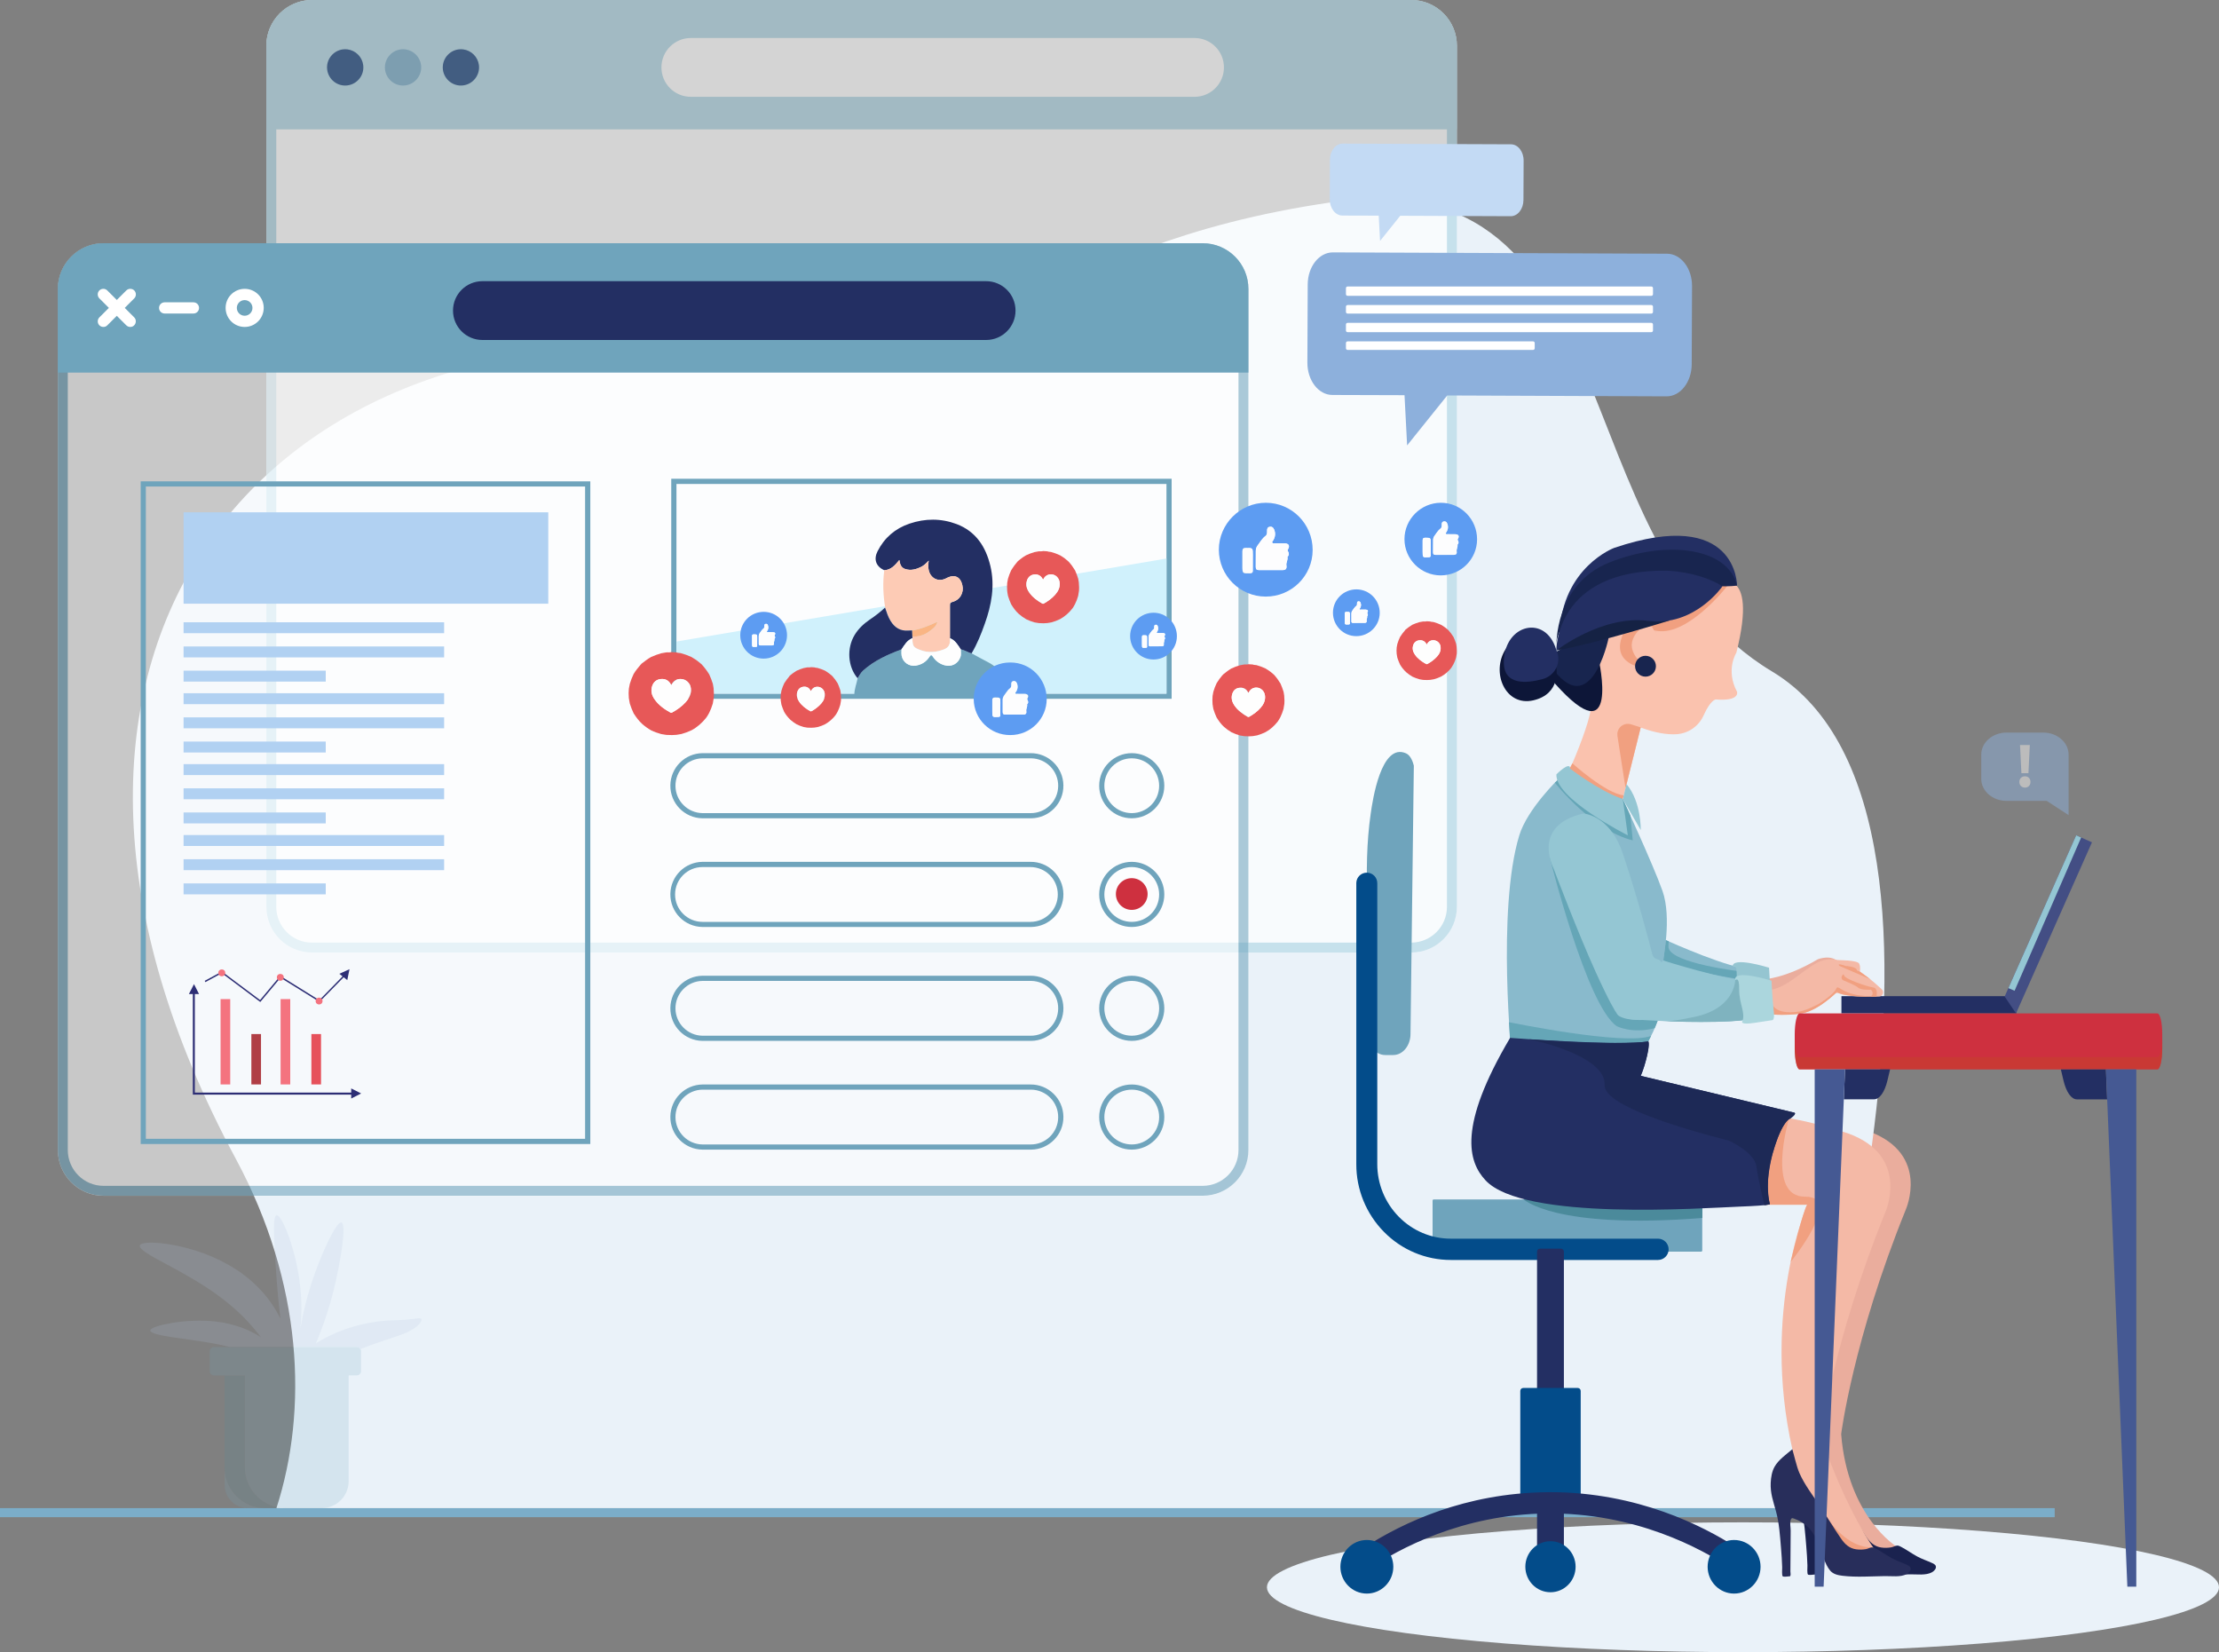 <?xml version="1.0" encoding="utf-8"?>
<!-- Generator: Adobe Illustrator 24.1.0, SVG Export Plug-In . SVG Version: 6.00 Build 0)  -->
<svg version="1.1" id="Capa_1" xmlns="http://www.w3.org/2000/svg" xmlns:xlink="http://www.w3.org/1999/xlink" x="0px" y="0px"
	 viewBox="0 0 4000 2977.9" style="enable-background:new 0 0 4000 2977.9;" xml:space="preserve">
<rect x="0" y="0" width="4000" height="2977.9" fill="#808080" stroke="none"/>
<style type="text/css">
	.st0{fill:#EAF2F9;}
	.st1{fill:#7BADC9;}
	.st2{fill:#EAAD9D;}
	.st3{fill:#89BACC;}
	.st4{opacity:0.66;}
	.st5{fill:#FFFFFF;}
	.st6{fill:#B3D8E5;}
	.st7{fill:#214A81;}
	.st8{fill:#65A6B7;}
	.st9{fill:#95C5D1;}
	.st10{opacity:0.57;}
	.st11{fill:#6FA4BC;}
	.st12{fill:#232F63;}
	.st13{fill:#CE303F;}
	.st14{fill:#D0F1FC;}
	.st15{fill:#FDCBB5;}
	.st16{fill:#FEFEFE;}
	.st17{fill:#FAB584;}
	.st18{fill:#1A224F;}
	.st19{fill:#034C8A;}
	.st20{fill:#4B8A9B;}
	.st21{fill:#FAC2AE;}
	.st22{fill:#F1A080;}
	.st23{fill:#18254F;}
	.st24{fill:#0D1638;}
	.st25{fill:#94C6D3;}
	.st26{fill:#F4B9A6;}
	.st27{fill:#434E84;}
	.st28{fill:#7FB3BF;}
	.st29{fill:#1D2956;}
	.st30{fill:#282E5B;}
	.st31{opacity:0.5;fill:#C4422B;enable-background:new    ;}
	.st32{fill:#455993;}
	.st33{fill:#152244;}
	.st34{fill:#ABD6DD;}
	.st35{fill:#E75858;}
	.st36{fill:#5D9CF2;}
	.st37{fill:#FDFDFE;}
	.st38{fill:#B1D1F2;}
	.st39{fill:#F4737F;}
	.st40{fill:#B03E45;}
	.st41{fill:#E6515B;}
	.st42{fill:#2D2E75;}
	.st43{fill:#8DB0DC;}
	.st44{fill:#C3DAF4;}
	.st45{opacity:0.47;}
	.st46{opacity:0.18;}
	.st47{fill:none;}
	.st48{fill:#B1C3DD;}
</style>
<g>
	<g id="Layer_2">
		<g id="Layer_1-2">
			<ellipse class="st0" cx="3141.9" cy="2860.9" rx="858.1" ry="117"/>
			<rect y="2718.3" class="st1" width="3703.8" height="16.3"/>
			<path class="st2" d="M3192,2167.4h102.3c0,0-82.9,192.4-26.8,440.7l-5,77.5c0,0,84.6,116.6,104.6,134.4s52.1-32.1,52.1-32.1
				s-88.5-53.7-100.3-203c0,0,21.2-169.3,116.4-404.4c0,0,44.7-99.9-65.8-141.1c0,0-105.3-30.4-161.8-37.5S3192,2167.4,3192,2167.4z
				"/>
			<path class="st0" d="M498.3,2718.3h2730.2c0,0,401-1246.8-34.3-1508.1c-389.1-233.6-246.6-925.5-794-845.6
				s-580.9,314-1131.4,265.2C450.3,557.2-52.7,1200.3,425.2,2088.9C546,2313.3,555.5,2541,498.3,2718.3z"/>
			<path class="st3" d="M2992.1,1689.6c0,0,94.8,43.9,147.3,54.9c0,0,24.2,34,23.5,54.2s-188.7-14.3-188.7-14.3L2992.1,1689.6z"/>
			<g class="st4">
				<path class="st5" d="M562.5,0h1981.3c45.5,0,82.4,36.9,82.4,82.4v1552.1c0,45.5-36.9,82.4-82.4,82.4H562.5
					c-45.5,0-82.4-36.9-82.4-82.4V82.5C480,37,517,0,562.5,0z"/>
				<path class="st6" d="M2543.8,18c35.6,0,64.4,28.9,64.5,64.5v1552c0,35.6-28.9,64.4-64.5,64.5H562.5c-35.6,0-64.4-28.9-64.5-64.5
					V82.5c0-35.6,28.9-64.4,64.5-64.5H2543.8 M2543.8,0.1H562.5c-45.5,0-82.4,36.9-82.4,82.4v1552c0,45.5,36.9,82.4,82.4,82.4
					h1981.3c45.5,0,82.4-36.9,82.4-82.4V82.5C2626.2,37,2589.3,0.1,2543.8,0.1z"/>
				<path class="st6" d="M2543.8,0H562.5c-45.5,0-82.4,36.9-82.4,82.4v150.8h2146.1V82.4C2626.2,37,2589.3,0.1,2543.8,0z"/>
				<path class="st5" d="M2153.3,174.5h-908c-29.3,0-53-23.7-53-53l0,0l0,0c0-29.3,23.7-53,53-53h908c29.3,0,53,23.7,53,53l0,0
					C2206.3,150.7,2182.6,174.5,2153.3,174.5L2153.3,174.5z"/>
				<path class="st7" d="M654.7,117.2c2.4,17.9-10.3,34.3-28.2,36.7c-17.9,2.4-34.3-10.3-36.7-28.2c-2.4-17.9,10.3-34.3,28.2-36.7
					c2.8-0.4,5.7-0.4,8.5,0C641.2,91,652.8,102.5,654.7,117.2z"/>
				<path class="st1" d="M759,117.2c2.3,17.9-10.3,34.3-28.2,36.7s-34.3-10.3-36.7-28.2c-2.3-17.9,10.3-34.3,28.2-36.7
					c2.8-0.4,5.7-0.4,8.5,0C745.5,91,757.1,102.5,759,117.2z"/>
				<path class="st7" d="M863.3,117.2c2.3,17.9-10.3,34.3-28.2,36.7s-34.3-10.3-36.7-28.2c-2.3-17.9,10.3-34.3,28.2-36.7
					c2.8-0.4,5.7-0.4,8.5,0C849.8,91,861.3,102.5,863.3,117.2z"/>
			</g>
			<path class="st2" d="M3178.9,1765.2c0,0,38.7-1.1,97.9-36.2c0,0,25.6-10.1,38.4,6.4s-134.9,68.7-134.9,68.7L3178.9,1765.2z"/>
			<path class="st8" d="M3002.9,1694.5l-7.3,61.6l159.5,15.2l-15.2-20.1c0,0-128.9-14.6-132.3-43.7c0,0-0.2-8.5,0.7-10.7
				L3002.9,1694.5z"/>
			<path class="st9" d="M3123.5,1743c0,0,7.6-8.4,7.2,17.1s12.3,42.8,5.3,58c0,0-3.4,6.1,23,2s31.1-4.7,31.1-4.7s5,0.9,2.9-16.2
				s-4.1-55-4.1-55S3120.1,1722.6,3123.5,1743z"/>
			<g class="st10">
				<path class="st5" d="M186.7,438.4H2168c45.5,0,82.4,36.9,82.4,82.4v1552.1c0,45.5-36.9,82.4-82.4,82.4H186.7
					c-45.5,0-82.4-36.9-82.4-82.4V520.8C104.3,475.3,141.2,438.4,186.7,438.4z"/>
				<path class="st11" d="M2168,456.3c35.6,0,64.4,28.9,64.5,64.5v1552.1c0,35.6-28.9,64.4-64.5,64.5H186.7
					c-35.6,0-64.4-28.9-64.5-64.5v-1552c0-35.6,28.9-64.4,64.5-64.5L2168,456.3 M2168,438.4H186.7c-45.5,0-82.4,36.9-82.4,82.4v1552
					c0,45.5,36.9,82.4,82.4,82.4H2168c45.5,0,82.4-36.9,82.4-82.4v-1552C2250.4,475.3,2213.5,438.4,2168,438.4L2168,438.4z"/>
			</g>
			<path class="st11" d="M2168,438.4H186.7c-45.5,0-82.4,36.9-82.4,82.4l0,0v150.8h2146.1V520.8
				C2250.4,475.3,2213.5,438.4,2168,438.4L2168,438.4z"/>
			<path class="st11" d="M1054.7,876.9v1175.7H262.9V876.9H1054.7 M1064.1,867.6H253.6V2062h810.5V867.6L1064.1,867.6z"/>
			<path class="st12" d="M1777.6,612.8h-908c-29.3,0-53-23.7-53-53l0,0c0-29.3,23.7-53,53-53h908c29.3,0,53,23.7,53,53l0,0
				C1830.6,589.1,1806.8,612.8,1777.6,612.8z"/>
			<path class="st5" d="M186.3,589.3c-5.6,0-10.1-4.5-10.1-10.1c0-2.7,1.1-5.3,3-7.2l48.5-48.5c3.9-3.9,10.4-3.9,14.3,0
				c3.9,3.9,3.9,10.4,0,14.3l-48.5,48.5C191.6,588.3,189,589.4,186.3,589.3z"/>
			<path class="st5" d="M234.8,589.3c-2.7,0-5.3-1.1-7.2-3l-48.5-48.5c-3.9-3.9-3.9-10.4,0-14.3s10.4-3.9,14.3,0l48.5,48.5
				c3.9,3.9,3.9,10.3,0,14.3C240.1,588.3,237.5,589.4,234.8,589.3L234.8,589.3z"/>
			<path class="st5" d="M441,589.3c-19,0-34.3-15.4-34.3-34.4s15.4-34.3,34.4-34.3s34.3,15.4,34.3,34.3
				C475.3,574,460,589.3,441,589.3z M441,540.9c-7.8,0-14.1,6.3-14.1,14.1s6.3,14.1,14.1,14.1s14.1-6.3,14.1-14.1l0,0
				C455.1,547.2,448.8,540.9,441,540.9z"/>
			<path class="st5" d="M348.7,565.1h-51.9c-5.6,0-10.1-4.5-10.1-10.1s4.5-10.1,10.1-10.1h51.9c5.6,0,10.1,4.5,10.1,10.1
				S354.3,565.1,348.7,565.1L348.7,565.1L348.7,565.1z"/>
			<path class="st11" d="M1857.4,1474.9h-591.1c-32.4-0.4-58.4-27-57.9-59.5c0.4-31.8,26.1-57.5,57.9-57.9h591.1
				c32.4-0.4,59,25.5,59.5,57.9s-25.5,59-57.9,59.5C1858.4,1474.9,1857.9,1474.9,1857.4,1474.9z M1266.3,1366.8
				c-27.3,0.4-49.1,22.8-48.7,50.1c0.4,26.7,22,48.3,48.7,48.7h591.1c27.3,0.4,49.7-21.4,50.1-48.7c0.4-27.3-21.4-49.7-48.7-50.1
				c-0.5,0-0.9,0-1.4,0H1266.3z"/>
			<path class="st11" d="M1857.4,1670.8h-591.1c-32.4-0.4-58.4-27-57.9-59.5c0.4-31.8,26.1-57.5,57.9-57.9h591.1
				c32.4-0.4,59,25.5,59.5,57.9s-25.5,59-57.9,59.5C1858.4,1670.8,1857.9,1670.8,1857.4,1670.8z M1266.3,1562.8
				c-27.3,0-49.4,22.1-49.4,49.4c0,27.3,22.1,49.3,49.4,49.4h591.1c27.3,0,49.4-22.1,49.4-49.4c0-27.3-22.1-49.4-49.4-49.4l0,0
				H1266.3z"/>
			<path class="st11" d="M2040.1,1474.9c-32.4,0-58.7-26.3-58.7-58.7s26.3-58.7,58.7-58.7s58.7,26.3,58.7,58.7l0,0
				C2098.8,1448.6,2072.5,1474.8,2040.1,1474.9z M2040.1,1366.8c-27.3,0-49.4,22.1-49.4,49.4s22.1,49.4,49.4,49.4
				s49.4-22.1,49.4-49.4l0,0C2089.4,1388.9,2067.3,1366.8,2040.1,1366.8z"/>
			<path class="st11" d="M2040.1,1670.8c-32.4,0-58.7-26.3-58.7-58.7s26.3-58.7,58.7-58.7s58.7,26.3,58.7,58.7l0,0
				C2098.8,1644.5,2072.5,1670.8,2040.1,1670.8z M2040.1,1562.8c-27.3,0-49.4,22.1-49.4,49.4s22.1,49.4,49.4,49.4
				c27.3,0,49.4-22.1,49.4-49.4C2089.4,1584.9,2067.3,1562.8,2040.1,1562.8z"/>
			<path class="st11" d="M1857.4,1876.1h-591.1c-32.4-0.4-58.4-27-57.9-59.5c0.4-31.8,26.1-57.5,57.9-57.9h591.1
				c32.4-0.4,59,25.5,59.5,57.9s-25.5,59-57.9,59.5C1858.4,1876.1,1857.9,1876.1,1857.4,1876.1z M1266.3,1768
				c-27.3,0.4-49.1,22.8-48.7,50.1c0.4,26.7,22,48.3,48.7,48.7h591.1c27.3,0.4,49.7-21.4,50.1-48.7c0.4-27.3-21.4-49.7-48.7-50.1
				c-0.5,0-0.9,0-1.4,0H1266.3z"/>
			<path class="st11" d="M1857.4,2072.1h-591.1c-32.4-0.4-58.4-27-57.9-59.5c0.4-31.8,26.1-57.5,57.9-57.9h591.1
				c32.4-0.4,59,25.5,59.5,57.9s-25.5,59-57.9,59.5C1858.4,2072.1,1857.9,2072.1,1857.4,2072.1z M1266.3,1964
				c-27.3,0.4-49.1,22.8-48.7,50.1c0.4,26.7,22,48.3,48.7,48.7h591.1c27.3,0.4,49.7-21.4,50.1-48.7c0.4-27.3-21.4-49.7-48.7-50.1
				c-0.5,0-0.9,0-1.4,0H1266.3z"/>
			<path class="st11" d="M2040.1,1876.1c-32.4,0-58.7-26.3-58.7-58.7s26.3-58.7,58.7-58.7s58.7,26.3,58.7,58.7l0,0
				C2098.8,1849.8,2072.5,1876.1,2040.1,1876.1z M2040.1,1768c-27.3,0-49.4,22.1-49.4,49.4s22.1,49.4,49.4,49.4s49.4-22.1,49.4-49.4
				l0,0C2089.4,1790.1,2067.4,1768,2040.1,1768L2040.1,1768z"/>
			<path class="st11" d="M2040.1,2072.1c-32.4,0-58.7-26.3-58.7-58.7s26.3-58.7,58.7-58.7s58.7,26.3,58.7,58.7l0,0
				C2098.8,2045.8,2072.5,2072,2040.1,2072.1z M2040.1,1964c-27.3,0-49.4,22.1-49.4,49.4s22.1,49.4,49.4,49.4s49.4-22.1,49.4-49.4
				l0,0C2089.4,1986.1,2067.3,1964,2040.1,1964L2040.1,1964z"/>
			<path class="st11" d="M2112,1259.5h-902V862.9h902V1259.5z M1219.3,1250.2h883.4V872.3h-883.3L1219.3,1250.2z"/>
			<path class="st13" d="M2068.7,1611.4c0,15.8-12.8,28.6-28.6,28.6s-28.6-12.8-28.6-28.6s12.8-28.6,28.6-28.6
				S2068.7,1595.7,2068.7,1611.4L2068.7,1611.4z"/>
			<polygon class="st14" points="1219.4,1156.3 2102.7,1006.7 2102.7,1250.2 1219.4,1250.2 			"/>
			<path class="st11" d="M1751.4,1177.6c9.7,5.2,19.2,10.6,29,15.6c24.4,12.4,35.2,33.1,36.8,59.5c2.1-2.1-277.2-0.7-277.2-0.7
				c0.1-10.2,4.1-19.7,6-29.6c3.2-4.9,5.7-10.2,10.2-14.1c20.1-17.9,44-28.7,68.9-37.9c-0.1,2.3-0.2,4.7-0.2,7
				c-0.2,12.3,9.6,22.4,21.8,22.5c1.4,0,2.7-0.1,4.1-0.3c10.4-1.7,18.8-6.9,24.6-15.9c2.2-3.4,3.8-4.1,6.2-0.2
				c4.8,7.6,12.3,13.1,21,15.4c12.6,3.6,24.2-2.5,28.6-14.7c1.6-4.6,0.6-9.3,0.7-13.9C1738.9,1171.5,1744.6,1176.2,1751.4,1177.6z"
				/>
			<path class="st12" d="M1751.4,1177.6c-6.8-1.5-12.5-6.1-19.5-7.1c-5.4-7.9-9.9-16.5-19.6-20.2c0-19.7,0.1-39.4,0-59.1
				c0-3.4,0.4-5.2,4.4-6.2c13.9-3.6,21.1-16.4,17.9-30.4c-3.4-14.8-13.7-19.8-27.4-13.1c-0.8,0.4-1.7,0.9-2.5,1.3
				c-13.6,6.6-27.3-0.4-30.7-15.2c-1.2-5.2-0.8-10.4,0-17.1c-4.7,5-8.6,8.8-13.4,11.2c-9.2,4.6-18.7,7.3-29.1,3.9
				c-7.4-2.4-9.3-8.7-10.4-16.2c-7.8,9.3-14.9,18-27.3,18.4c-14.8-7-19.3-19.6-11.9-34.2c12.4-24.4,31.8-41.1,57.6-49.8
				c28.3-9.6,56.9-9.7,84.9,0.8c34.8,13.2,52.7,41.1,60.9,75.6c8.4,35.7,2,70.4-10.2,104.3
				C1768.6,1142.8,1761.4,1160.8,1751.4,1177.6z"/>
			<path class="st15" d="M1594,1027.7c12.4-0.4,19.5-9.1,27.3-18.4c1.1,7.5,3,13.8,10.4,16.2c10.3,3.4,19.9,0.6,29.1-3.9
				c4.8-2.4,8.8-6.1,13.4-11.2c-0.8,6.7-1.2,11.9,0,17.1c3.3,14.9,17,21.8,30.7,15.2c0.8-0.4,1.7-0.9,2.5-1.3
				c13.7-6.7,24-1.8,27.4,13.1c3.2,14-4.1,26.8-17.9,30.4c-4.1,1.1-4.5,2.9-4.4,6.2c0.1,19.7,0,39.4,0,59.1
				c0.9,9.1-1,16.5-10.8,20.2c-13.7,5.2-27.5,6.7-41.5,1.6s-15.3-6.9-15.4-21.8l0.1-2.7c10.5-0.1,20.6-2.5,29-8.6
				c6.6-4.7,14-9.3,16.1-18.3l0.3-0.6l-0.3,0.6c-14.6,6.7-29.3,13.1-45.4,15.7c-2.3,0.1-4.7,0-7,0.2c-14.4,1.2-24.5-5.2-31.9-17.1
				c-4.7-7.6-7.1-16-10.1-24.3C1592,1072.8,1591,1050.3,1594,1027.7z"/>
			<path class="st12" d="M1644.7,1147.6l-0.1,2.7c-9.6,3.8-14.2,12.3-19.6,20.2c-24.8,9.2-48.8,20-68.9,37.9c-4.5,4-7,9.3-10.2,14.1
				c-17.9-20.9-19.8-54.3-5.3-78.1c7-11.5,16.3-20.1,27.2-27.6c9.8-6.5,19-13.7,27.6-21.7c2.9,8.3,5.3,16.7,10.1,24.3
				c7.4,11.9,17.6,18.3,31.9,17.1c2.3-0.2,4.7-0.1,7-0.2L1644.7,1147.6z"/>
			<path class="st16" d="M1625.1,1170.5c5.3-7.9,10-16.5,19.6-20.2c0.1,14.9,1.4,16.7,15.4,21.8s27.8,3.7,41.5-1.6
				c9.7-3.7,11.7-11.1,10.8-20.2c9.6,3.7,14.2,12.3,19.6,20.2c-0.1,4.6,1,9.3-0.7,13.9c-4.4,12.2-16.1,18.2-28.6,14.7
				c-8.7-2.3-16.2-7.8-21-15.4c-2.5-3.9-4.1-3.2-6.2,0.2c-5.8,9-14.1,14.1-24.6,15.9c-12.1,2-23.5-6.1-25.6-18.2
				c-0.2-1.3-0.3-2.7-0.3-4.1C1624.9,1175.2,1625,1172.9,1625.1,1170.5z"/>
			<path class="st17" d="M1644.7,1147.6l-0.3-11.2c16-2.6,30.8-9,45.4-15.7l0,0c-2,9-9.5,13.6-16.1,18.3
				C1665.3,1145.1,1655.2,1147.6,1644.7,1147.6z"/>
			<path class="st18" d="M3282.1,2630.1c2.1,7.5,4.1,15.1,7.3,22.3c9,20.3,23.1,38.7,35.4,57c13.3,19.9,25.6,40.5,39.1,60.2
				c6.9,10.1,14.7,17.9,27.4,19.7c5.9,0.8,11.8,0.7,17.7-0.3c3.6-0.6,7.2-2.9,10.7-3.2c3-0.2,5.9,1.6,8.4,2.9
				c9.6,5.1,18.4,11.6,28,16.8c8.4,4.6,17.4,7.4,26,11.4c2.7,1.2,6.5,2.8,7.4,5.9c1.4,4.6-3.5,9.3-7.1,11.2
				c-10.9,5.9-27.3,3.4-39.1,3.6c-25.2,0.3-51.4,2.4-76.5-0.6c-8.2-1-16.7-2.8-22.2-9.3c-10.2-12.2-13.7-30.5-19.6-44.7
				c-4.9-12-10.8-24.5-20.3-33.8c-7.1-6.7-15.5-11.8-24.7-15c-3.2-1.1-4.7-2.1-6.2,1.2c-2.5,5.3-0.3,14.3-0.4,20
				c-0.2,11.6-0.5,69.8-0.5,73.9c0,1.7,0.8,6,0,7.4c-1.1,1.9,0.4,0.8-2.9,1.4c-1.6,0.3-9.4,1-10.8,0c-2.1-1.4-1-13.2-1.1-16.5
				c-0.4-11.5-1.1-23.1-2.1-34.6c-1.9-22.1-3.2-44.9-9.1-66.4c-4.8-17.7-10.4-32.6-9.5-51.2c0.5-9.9,2.1-20.3,7-29.1
				c7.1-12.6,21.1-22.2,32-31.5L3282.1,2630.1z"/>
			<path class="st11" d="M2584.4,2161.9h482.1c1.1,0,2,0.9,2,2v90.1c0,1.1-0.9,2-2,2h-482.1c-1.1,0-2-0.9-2-2v-90.1
				C2582.4,2162.8,2583.3,2161.9,2584.4,2161.9z"/>
			<path class="st11" d="M2465.9,1863.5c0-80.1,2-159.2-1-239c-2-52.8-1.6-106,6-158.3c3.3-23,18.6-128.2,63.6-108.4
				c8.7,3.8,12.6,16.3,14.1,22.2c-2,161.2-4,322.3-6,483.5c0,21-13.9,38.1-31,38.1h-14.7C2479.8,1901.6,2465.9,1884.6,2465.9,1863.5
				z"/>
			<path class="st19" d="M2615.4,2271h373.3c10.6,0,19.2-8.6,19.2-19.2c0-10.6-8.6-19.2-19.2-19.2h-373.3
				c-35.3,0.1-69.1-14.2-93.8-39.4c-25-25.3-39-59.5-38.9-95.1v-505.9c0.2-10.4-8-19.1-18.5-19.3c-10.4-0.2-19.1,8-19.3,18.5
				c0,0.3,0,0.6,0,0.9v505.9c-0.2,45.7,17.8,89.7,49.9,122.2C2526.6,2252.8,2570.1,2271.1,2615.4,2271z"/>
			<rect x="2776" y="2256" class="st12" width="37.8" height="549.5"/>
			<path class="st12" d="M2776,2810.9h37.8c3,0,5.4-2.5,5.3-5.4V2256c0-3-2.4-5.4-5.3-5.4l0,0H2776c-3,0-5.4,2.4-5.3,5.4l0,0v549.5
				C2770.6,2808.5,2773,2810.9,2776,2810.9L2776,2810.9z M2808.5,2800.1h-27.1v-538.7h27.1V2800.1z"/>
			<rect x="2745.8" y="2507.1" class="st19" width="98.3" height="187.9"/>
			<path class="st19" d="M2745.8,2700.4h98.3c3,0,5.4-2.4,5.3-5.4l0,0v-187.9c0-3-2.4-5.4-5.3-5.4l0,0h-98.3c-3,0-5.4,2.4-5.3,5.4
				l0,0V2695C2740.4,2698,2742.8,2700.4,2745.8,2700.4C2745.7,2700.4,2745.7,2700.4,2745.8,2700.4z M2838.8,2689.6h-87.6v-177.1
				h87.6V2689.6z"/>
			<path class="st12" d="M3125.9,2823.9c-44-29.7-166.2-103.6-338-101.5c-163.4,2-279.5,71.5-324,101.5v-31.1
				c46.8-30.2,162.6-95.9,324-97.8c169.6-2,291.6,67.8,338,97.8V2823.9z"/>
			<path class="st12" d="M3125.9,2829.4c0.9,0,1.7-0.2,2.5-0.6c1.7-1,2.8-2.8,2.8-4.8v-31.2c0-1.8-0.9-3.6-2.5-4.6
				c-57.5-37.1-176.8-98.7-334-98.7c-2.3,0-4.6,0-7,0.1c-146.3,1.7-258.5,54.6-326.8,98.6c-1.5,1-2.5,2.7-2.5,4.6v31.2
				c0,2,1.1,3.8,2.8,4.8c1.7,0.9,3.8,0.8,5.5-0.3c54.6-36.8,168.8-98.8,321.1-100.6c158.5-1.8,278.1,62.2,335,100.6
				C3123.8,2829.1,3124.9,2829.4,3125.9,2829.4z M3120.6,2795.8v18.2c-60.8-39.4-178.4-99.1-332.8-96.9
				c-147.7,1.8-260.2,59.1-318.6,96.9v-18.2c67.4-43,176.7-93.7,318.7-95.4c2.3,0,4.6,0,6.8,0
				C2947.1,2700.4,3063.1,2759.2,3120.6,2795.8L3120.6,2795.8z"/>
			<path class="st19" d="M2506.2,2823.9c0-23.7-18.9-42.9-42.3-42.9s-42.3,19.2-42.3,42.9s18.9,42.9,42.3,42.9
				S2506.2,2847.6,2506.2,2823.9z"/>
			<path class="st19" d="M2463.9,2872.3c26.3,0,47.7-21.7,47.7-48.3s-21.4-48.3-47.7-48.3s-47.7,21.7-47.7,48.3
				S2437.6,2872.3,2463.9,2872.3z M2463.9,2786.4c20.4,0,37,16.8,37,37.5s-16.6,37.5-37,37.5s-37-16.8-37-37.5
				S2443.5,2786.4,2463.9,2786.4z"/>
			<path class="st19" d="M3168.3,2823.9c0-23.7-19-42.9-42.3-42.9s-42.3,19.2-42.3,42.9s19,42.9,42.3,42.9
				S3168.3,2847.6,3168.3,2823.9z"/>
			<path class="st19" d="M3125.9,2872.3c26.3,0,47.7-21.7,47.7-48.3s-21.4-48.3-47.7-48.3s-47.7,21.7-47.7,48.3
				S3099.6,2872.3,3125.9,2872.3z M3125.9,2786.4c20.4,0,37,16.8,37,37.5s-16.6,37.5-37,37.5s-37-16.8-37-37.5
				S3105.5,2786.4,3125.9,2786.4z"/>
			<path class="st19" d="M2834.9,2823.9c0-22.4-17.9-40.5-40-40.5s-40,18.1-40,40.5s17.9,40.6,40,40.6S2834.9,2846.3,2834.9,2823.9z
				"/>
			<path class="st19" d="M2794.9,2869.9c25,0,45.3-20.6,45.3-46s-20.3-46-45.3-46s-45.3,20.6-45.3,46S2769.9,2869.9,2794.9,2869.9z
				 M2794.9,2788.8c19.1,0,34.6,15.8,34.6,35.1s-15.6,35.1-34.6,35.1s-34.6-15.8-34.6-35.1S2775.8,2788.8,2794.9,2788.8
				L2794.9,2788.8z"/>
			<path class="st20" d="M2745.8,2161.2c0,0,55.2,55.2,322.9,34.1v-33.4L2745.8,2161.2z"/>
			<path class="st21" d="M3094.4,1050.8c0,0,76.3-36.2,35.6,125.6c0,0-20,31.1,1.2,70.4c0,0,6,17.5-38.3,13.9c0,0-9.1,0.2-21.9,28.6
				c-8.7,19.7-27.8,32.9-49.4,34.1c-15.9,0.8-36.9-2-64-12.1l-46.2,185l-105.8-54.9c0,0,72.9-155.2,61.1-176.3
				s-50.9-85.4,13.3-129.3S3079.4,1024.1,3094.4,1050.8z"/>
			<path class="st22" d="M3113.3,1056.6c0,0-74.4,95.8-132,79.3l-15-29.6C2966.3,1106.2,3100.3,1042.8,3113.3,1056.6z"/>
			<path class="st22" d="M2834.4,1375.9c0,0,61.1,54.9,92.6,57.6l-7.3,21.2l-96-59L2834.4,1375.9z"/>
			<path class="st12" d="M3131.2,1055.6c0,0,1.2-143.3-221.4-68.1c0,0-93.3,34.5-98.7,154.4
				C2811.1,1141.8,3040.7,932.4,3131.2,1055.6z"/>
			<path class="st23" d="M3131.2,1055.6c0,0-56,7.1-125.8-12.5s-202.2,58-199.8,121.5c0,0-3.9-110.8,94.8-150.5
				C3006.1,971.7,3115.9,988.1,3131.2,1055.6z"/>
			<path class="st24" d="M2881.9,1189.1c0,0,39.8,176.1-79.3,42.6l-16.6-46L2881.9,1189.1z"/>
			<path class="st23" d="M2899.6,1150.3c0,0-34.6,167.3-113.6,35.4C2786,1185.7,2878.4,1128.1,2899.6,1150.3z"/>
			<path class="st24" d="M2805.5,1203.2c0,0,9,47.4-41.5,59.1s-77.1-50.6-49.7-92.6S2805.5,1203.2,2805.5,1203.2z"/>
			<path class="st12" d="M2807.8,1178.2c5.4,19.9-6.9,40.3-26.8,45.7c-28.8,7.9-71.8,12.2-70.2-32.7c2.3-66.4,74.6-83.4,94-21.6
				c0.4,1.5,1,2.9,1.6,4.4C2806.9,1175.3,2807.4,1176.7,2807.8,1178.2z"/>
			<path class="st22" d="M2986.8,1145.2c0,0-10.6-39.8-37.6-3.4s25,64.1,25,64.1s-91.7-4.1-36.2-84.6
				C2938,1121.3,2966.8,1083.9,2986.8,1145.2z"/>
			<path class="st22" d="M2957.6,1311.1l-17.7-5.6c-9.9-3.1-20.5,2.4-23.6,12.3c-0.9,2.8-1.1,5.7-0.7,8.5l14.6,94.4L2957.6,1311.1z"
				/>
			<path class="st3" d="M2810.4,1403c0,0-57,54.6-71.7,102.6c-41.1,134.8-13.1,406.5-13.1,406.5l232-14.1c0,0,20.5-27.4,32.1-62.7
				c0,0,121.9,9.4,153.1,3.1l7.6-71.3c0,0-114.4-15.7-152.8-36c0,0,16.5-76.8-0.8-125.4s-71.5-165.4-71.5-165.4
				S2855.8,1440.6,2810.4,1403z"/>
			<path class="st8" d="M2802.8,1410.7c0,0,67.9,86.4,140.4,104l-4.2-44.5l-13.7-29.9l-116.5-34.6L2802.8,1410.7z"/>
			<path class="st8" d="M2720.2,1842.4c0,0,208.4,43,256.1,24.7l-15.9,32.6l-237.3-4.4L2720.2,1842.4z"/>
			<path class="st8" d="M2793.6,1545.3c0,0,66.2,267.6,121,304.4c0,0,27.9,14.2,68.3,3.4l8.5-21.7
				C2991.4,1831.5,2807.4,1537.7,2793.6,1545.3z"/>
			<path class="st25" d="M2851.9,1466.8c1.5-0.4,3.1-0.4,4.6-0.2c10.2,1.5,48.5,11.3,68.8,71.8c26.7,79.7,47.3,158.2,53.2,181.8
				c1.1,4.4,4.6,7.7,8.9,8.7l0,0c5.8,1.3,9.7,6.7,9.3,12.6l-6.4,84.4c-0.4,5.7-4.8,10.3-10.4,11c-15,1.9-43.9,3.9-60.7-5.2
				c-1.4-0.8-2.7-1.9-3.7-3.3c-3.9-5.3-14.7-22.7-39.6-77.6c-32.2-71.1-71.5-175.2-75-184.3c-0.1-0.4-0.3-0.8-0.5-1.2
				C2797.1,1558.4,2764.1,1488.4,2851.9,1466.8z"/>
			<path class="st26" d="M3155.4,2171.4h102.3c0,0-82.9,192.4-26.8,440.7l-5,77.5c0,0,84.6,116.6,104.6,134.4s49.1-30.7,49.1-30.7
				s-50.2-66.8-97.3-204.4c0,0,21.1-169.3,116.4-404.4c0,0,44.7-99.9-65.8-141.1c0,0-65.8-22.9-122.2-30
				S3155.4,2171.4,3155.4,2171.4z"/>
			<path class="st22" d="M3297.4,2740.5c0,0,32,49.5,76.9,48.4v27l-60.8-8.6L3297.4,2740.5z"/>
			<path class="st22" d="M3224.4,2017.8c0,0-41,139.9,29.5,139.1s-26.1,117.8-26.1,117.8s23.5-97.1,29.9-103.3h-72.6
				C3185.1,2171.4,3174.9,2034.7,3224.4,2017.8z"/>
			<rect x="3319.4" y="1795.5" class="st12" width="315.4" height="31.1"/>
			<polygon class="st27" points="3613.6,1796.1 3742.6,1505.6 3771,1518.2 3634.1,1826.6 			"/>
			<polygon class="st25" points="3742.6,1505.6 3751.5,1509.6 3631.5,1785.8 3620.4,1781 			"/>
			<path class="st26" d="M3180,1790.8c0.6-3.6,3.7-6.2,7.3-6.3c8-0.2,24.1-3.7,49-22.4c10.2-7.7,27.2-19.7,29.3-21.1l0.4-0.3
				c22.1-13.8,41.7-17.8,72.3,1.1c19.4,11.8,37.4,25.7,53.8,41.3c3,2.9,3.1,7.8,0.2,10.8c-1.4,1.4-3.3,2.3-5.3,2.3
				c-21.7,0.6-58,0.5-71.7-5.6c-2.7-1.3-6-0.8-8.3,1.2c-9.9,9.2-36,31.5-61.5,35.2c-23.2,3.4-50.3,1.9-63.6,0.8
				c-4.2-0.4-7.4-4.1-7-8.3c0-0.2,0.1-0.5,0.1-0.7L3180,1790.8z"/>
			<path class="st22" d="M3192,1799.8c0,0-2.9,32.4,53.6,23.1c0,0,30-6.5,65.6-35.2c0,0-30.8,32.2-61.1,38.4s-73.9,1-73.9,1
				L3192,1799.8z"/>
			<path class="st22" d="M3320.2,1759.3c-1.4,2.7-0.4,6,2.3,7.5c0.2,0.1,0.4,0.2,0.5,0.3c8,3.2,22.7,9.4,26.3,12.9
				c5.1,4.9,23.4,3.9,23.4,3.9s8,8.1-2.1,12.6h11.9c0,0,3.6-15-5.3-16.5c-12.3-2-51.2-15.2-53-21.8
				C3323.3,1754.9,3321.6,1756.7,3320.2,1759.3z"/>
			<path class="st12" d="M2722.1,1870.7c0,0,198.9,15.2,248.9,6.3c4.4-0.8-4,42.6-13.4,62.1l275.5,66c0,0,10.2,0-8.6,12.6
				s-48.2,103.6-34.1,152.5c0,0,3.8,2.4-53.9,4.6c-67.8,2.6-390.6,26.2-458.7-47.4C2646.7,2094.1,2627.4,2030.8,2722.1,1870.7z"/>
			<path class="st25" d="M2997.6,1731.1c0,0,117.8,37,152.8,36l-7.6,71.3c0,0-55.4,9.1-207.1-1.6L2997.6,1731.1z"/>
			<path class="st28" d="M3127.9,1766.4c0,0,0.3,54.8-82,68.1c0,0-29.1,7-50.2,6c0,0,127.9,5.8,167.2-5.2
				C3162.9,1835.2,3158.2,1754.7,3127.9,1766.4z"/>
			<path class="st25" d="M2830.4,1385.4c0,0,49.9,39,94.9,54.9l9,65.3c0,0-131.3-65.8-128.7-109.9
				C2805.6,1395.7,2830.3,1370.9,2830.4,1385.4z"/>
			<path class="st25" d="M2925.3,1440.3l32.3,55.7c0,0,1.3-50.7-25.6-82.6L2925.3,1440.3z"/>
			<path class="st29" d="M3233.1,2005.2l-275.5-66c0,0,18.9-48.9,13.4-62.1c0,0-43.6,8.5-214.6-3.9c0,0,138.8,27.7,136.1,82.4
				c-1.9,36.4,133.8,77.3,224.5,100.5l0,0c0,0,45.4,20.6,49,45.9s14.6,70.5,14.6,70.5l9.8-2c0,0-11.3-39.6,6-95.6l0.2,0.1
				c0,0,1.1-3.9,2.9-9.6l0,0c5-15.6,15.9-45,27.7-49.3C3227.2,2015.9,3241,2007.1,3233.1,2005.2z"/>
			<path class="st30" d="M3236.6,2633.3c2.1,7.5,4.1,15.1,7.3,22.3c9,20.3,23.1,38.7,35.4,57c13.3,19.9,25.6,40.5,39.1,60.2
				c6.9,10.1,14.7,17.9,27.4,19.7c5.9,0.8,11.8,0.7,17.7-0.3c3.6-0.6,7.2-2.9,10.7-3.2c3-0.2,5.9,1.6,8.4,2.9
				c9.6,5.1,18.5,11.6,28,16.8c8.4,4.6,17.4,7.4,26,11.4c2.7,1.2,6.5,2.8,7.4,5.9c1.4,4.6-3.5,9.3-7.1,11.2
				c-10.9,5.9-27.3,3.4-39.1,3.6c-25.2,0.3-51.4,2.4-76.5-0.6c-8.2-1-16.7-2.8-22.2-9.3c-10.2-12.2-13.7-30.5-19.6-44.7
				c-4.9-12-10.8-24.5-20.3-33.8c-7.1-6.7-15.5-11.8-24.7-15c-3.2-1.1-4.7-2.1-6.2,1.2c-2.5,5.3-0.3,14.3-0.4,20
				c-0.2,11.6-0.5,69.8-0.5,73.9c0,1.7,0.8,6,0,7.4c-1.1,1.9,0.4,0.8-2.9,1.4c-1.6,0.3-9.4,1-10.8,0c-2.1-1.4-1-13.2-1.1-16.5
				c-0.4-11.5-1.1-23.1-2.1-34.5c-1.9-22.1-3.2-44.9-9.1-66.4c-4.9-17.7-10.4-32.6-9.5-51.3c0.5-9.9,2.1-20.3,7-29
				c7.1-12.6,21.1-22.2,32-31.5L3236.6,2633.3z"/>
			<path class="st13" d="M3889,1826.6h-645.1c-4.8,0-8.7,17-8.7,38v24.9c0,21,3.9,38,8.7,38H3889c4.8,0,8.7-17,8.7-38v-24.9
				C3897.8,1843.6,3893.9,1826.6,3889,1826.6z"/>
			<path class="st31" d="M3889,1905.4h-645.1c-4.8,0-8.7-17-8.7-38v22c0,21,3.9,38,8.7,38H3889c4.8,0,8.7-17,8.7-38v-22
				C3897.8,1888.4,3893.9,1905.4,3889,1905.4z"/>
			<path class="st12" d="M3714.9,1927.5l4.8,20.2c5,20.9,14.2,33.8,24.1,33.8h54.5l-2.2-53.9h-81.2V1927.5z"/>
			<polygon class="st32" points="3798.4,1981.4 3834.8,2859.8 3850.9,2859.8 3850.9,1927.5 3796.2,1927.5 			"/>
			<path class="st12" d="M3323.7,1981.4h54.5c9.9,0,19.1-12.9,24.1-33.8l4.8-20.2h-81.2L3323.7,1981.4z"/>
			<polygon class="st32" points="3271.2,1927.5 3271.2,2859.8 3287.3,2859.8 3325.9,1927.5 			"/>
			<path class="st33" d="M3010,1118.3c0,0-136.3,42.4-204.4,54.1C2805.5,1172.4,2914.2,1046.1,3010,1118.3z"/>
			<path class="st12" d="M3104.9,1056.8c0,0-50.5,73.3-133.8,62.3s-165.6,53.3-165.6,53.3s-2.3-146.5,199.1-143.8
				C3004.6,1028.6,3062.6,1029.8,3104.9,1056.8z"/>
			<circle class="st23" cx="2966.2" cy="1200.8" r="18.8"/>
			<path class="st34" d="M3127.9,1766.4c0,0,7.6-8.4,7.2,17.1s12.3,42.8,5.3,58c0,0-3.4,6.1,23,2s31.1-4.7,31.1-4.7s5,0.9,2.9-16.2
				s-4.1-55-4.1-55S3124.4,1745.9,3127.9,1766.4z"/>
			<path class="st22" d="M3280.4,1808.5c0,0,25.3-16.6,29.3-25.9s7.1,6.3,42,11.5l22.6,2.4c0,0-48.5,1.2-63.3-8.7
				C3311.1,1787.8,3294.3,1805.5,3280.4,1808.5z"/>
			<path class="st22" d="M3315.9,1741l55.4,24l-19-14C3352.4,1751,3306.1,1730.8,3315.9,1741z"/>
			<path class="st26" d="M3312.9,1730.5c0,0,35.5-0.1,38.5,6.4s1.1,14.1,1.1,14.1l-37.3-15.6L3312.9,1730.5z"/>
			<path class="st22" d="M3327.4,1741c0,0,19.5,1.5,19.8,7.6S3327.4,1741,3327.4,1741z"/>
			<path class="st35" d="M1423.4,1218c3.9-3.3,8.1-6.3,12.5-9c4.2-2,8.5-3.6,12.9-4.9l6.5-1.2c2.2-0.3,4.4,0.4,6.5-0.4l6.4,0.4
				c1.7,0.8,3.7,0.6,5.5,1c4.7,1.3,9.4,3,13.8,5.1l0,0l0.5,0.4c2.5,1.7,5.2,3.1,7.5,5.1c1.6,1.4,3.2,2.7,4.9,4.1
				c3.6,4.1,6.9,8.5,9.7,13.2c1.8,4.1,3.4,8.3,4.7,12.5c0.3,1.9,0.6,3.7,0.9,5.6c0.2,2.6,0.3,5.2,0.4,7.8c0,1.6-0.1,3.1-0.1,4.7
				l-1.3,7.8c-1.2,4.3-2.8,8.5-4.8,12.5c-1.2,2.3-2.5,4.5-4,6.6c-5,6.5-11.3,11.9-18.4,16c-4.1,2.1-8.5,3.7-12.9,5l-6.5,1.1
				l-5.6,0.3l-7.2-0.2l-6.5-1.1c-4.4-1.2-8.7-2.9-12.8-4.9c-4-2.4-7.8-5.1-11.3-8.2c-4.3-4.2-8.1-8.9-11.1-14.1
				c-1.9-4.2-3.5-8.5-4.9-12.8c-0.3-1.7-0.6-3.4-0.9-5.2c0-0.5,0.1-0.9-0.3-1.3l0,0c-0.1-2.1-0.2-4.3-0.3-6.4v-1.3
				c0-0.4,0-0.8,0.1-1.3c0.1-1.3,0.1-2.6,0.2-3.9c0.4-2.1,0.8-4.3,1.2-6.4c1.3-4.4,2.9-8.8,4.9-12.9c2.6-4.3,5.7-8.5,9-12.3
				C1423,1218.9,1423.4,1218.5,1423.4,1218z M1461.7,1245.8c-0.3-0.5-0.5-0.7-0.6-1c-2.7-5.1-7-7.5-12.7-6.9c-5.5,0.6-9.2,3.8-11,9
				c-2.2,6.4-0.6,12.2,3,17.6c5.1,7.6,12.3,12.9,20.2,17.4c0.7,0.4,1.5,0.4,2.2,0c6.5-3.5,12.3-8,17.2-13.4c4.5-5.1,7.4-10.9,6.7-18
				s-6.2-12.5-13-12.5C1468.1,1237.8,1464.3,1240.5,1461.7,1245.8L1461.7,1245.8z"/>
			<path class="st16" d="M1461.7,1245.8c2.6-5.2,6.4-8,12-8c6.8,0,12.3,5.5,13,12.5s-2.2,12.9-6.7,18c-4.9,5.4-10.8,10-17.2,13.4
				c-0.7,0.4-1.5,0.4-2.2,0c-7.9-4.5-15.1-9.7-20.2-17.4c-3.6-5.4-5.1-11.2-3-17.6c1.8-5.2,5.5-8.4,11-9c5.7-0.6,10,1.8,12.7,6.9
				C1461.2,1245,1461.4,1245.2,1461.7,1245.8z"/>
			<path class="st35" d="M1834.6,1011.6c4.8-3.8,9.5-7.7,14.9-10.7c5-2.4,10.1-4.3,15.4-5.8l7.7-1.4c2.6-0.3,5.2,0.4,7.7-0.5
				l7.7,0.5c2.1,1,4.4,0.7,6.6,1.2c5.7,1.5,11.2,3.6,16.5,6.1l0,0l0.6,0.4c3,2,6.2,3.7,8.9,6.1c1.9,1.7,3.9,3.3,5.8,4.9
				c4.4,4.9,8.2,10.1,11.6,15.8c2.2,4.9,4,9.9,5.6,15c0.4,2.2,0.8,4.4,1.1,6.6c0.2,3.1,0.4,6.2,0.5,9.3c-0.1,1.9-0.1,3.7-0.2,5.6
				c-0.5,3.1-1,6.2-1.5,9.3c-1.4,5.1-3.3,10.1-5.7,14.9c-1.6,2.6-2.8,5.5-4.7,7.8c-6,7.8-13.5,14.3-22,19.1
				c-5,2.4-10.1,4.4-15.4,5.9l-7.7,1.3l-6.7,0.4l-8.6-0.3l-7.8-1.3c-5.3-1.5-10.4-3.4-15.3-5.8c-4.8-2.8-9.3-6.1-13.5-9.8
				c-5.4-4.9-9.5-10.8-13.3-16.9c-2.3-5-4.2-10.1-5.8-15.3c-0.4-2.1-0.8-4.1-1.1-6.2c0.1-0.6,0.2-1.1-0.3-1.6v-0.1
				c-0.1-2.6-0.2-5.1-0.3-7.6v-1.6c0-0.5,0.1-1,0.1-1.5c0.1-1.6,0.1-3.1,0.2-4.7c0.5-2.5,0.9-5.1,1.4-7.6c1.5-5.3,3.5-10.5,5.9-15.5
				c3.2-5.2,6.7-10.1,10.7-14.7C1834.1,1012.6,1834.5,1012.2,1834.6,1011.6z M1880.3,1044.8c-0.4-0.6-0.6-0.9-0.7-1.1
				c-3.2-6.1-8.4-9-15.2-8.3c-6.6,0.7-11,4.5-13.1,10.8c-2.6,7.6-0.7,14.6,3.6,21c6.1,9.1,14.8,15.4,24.1,20.7
				c0.8,0.5,1.8,0.5,2.6-0.1c7.7-4.3,14.7-9.4,20.6-16.1c5.4-6.1,8.8-12.9,8-21.5s-7.4-14.9-15.5-15
				C1888,1035.2,1883.4,1038.5,1880.3,1044.8z"/>
			<path class="st16" d="M1880.3,1044.8c3.1-6.3,7.7-9.6,14.4-9.5c8.1,0,14.7,6.6,15.5,15s-2.7,15.4-8,21.5
				c-5.8,6.6-12.9,11.7-20.6,16.1c-0.8,0.5-1.8,0.6-2.6,0.1c-9.4-5.4-18-11.6-24.1-20.7c-4.3-6.4-6.1-13.4-3.6-21
				c2.1-6.3,6.6-10.1,13.1-10.8c6.8-0.7,12,2.2,15.2,8.3C1879.8,1043.9,1880,1044.1,1880.3,1044.8z"/>
			<path class="st35" d="M2204.8,1215.7c4.8-3.8,9.5-7.7,14.9-10.8c5-2.4,10.1-4.3,15.4-5.8l7.7-1.4c2.6-0.3,5.2,0.4,7.7-0.5
				l7.7,0.5c2.1,1,4.4,0.7,6.6,1.1c5.7,1.5,11.2,3.6,16.5,6.1l0,0l0.6,0.4c3,2,6.2,3.7,8.9,6c1.9,1.7,3.9,3.3,5.8,4.9
				c4.4,4.9,8.2,10.1,11.6,15.8c2.2,4.9,4,9.9,5.6,15c0.4,2.2,0.7,4.4,1.1,6.6c0.2,3.1,0.4,6.2,0.5,9.3c0,1.9-0.1,3.7-0.2,5.6
				l-1.5,9.3c-1.5,5.1-3.4,10.1-5.7,14.9c-1.6,2.6-2.9,5.5-4.7,7.8c-6.1,7.7-13.3,14.4-22,19.1c-5,2.4-10.1,4.4-15.4,5.9l-7.7,1.3
				l-6.7,0.4l-8.6-0.3l-7.8-1.3c-5.3-1.5-10.4-3.4-15.3-5.8c-4.8-2.8-9.3-6.1-13.5-9.8c-5.4-4.9-9.5-10.8-13.3-16.9
				c-2.3-5-4.2-10.1-5.8-15.3c-0.4-2.1-0.7-4.1-1.1-6.2c0.1-0.6,0.2-1.1-0.3-1.6v-0.1c-0.1-2.6-0.2-5.1-0.3-7.6c0-0.5,0-1,0-1.6
				s0.1-1,0.1-1.5c0.1-1.6,0.1-3.1,0.2-4.7c0.5-2.6,0.9-5.1,1.4-7.6c1.5-5.3,3.5-10.5,5.9-15.5c3.2-5.2,6.7-10.1,10.7-14.7
				C2204.2,1216.8,2204.7,1216.3,2204.8,1215.7z M2250.5,1248.9c-0.4-0.6-0.6-0.9-0.8-1.1c-3.2-6.1-8.4-9-15.2-8.3
				c-6.6,0.7-11,4.5-13.1,10.7c-2.6,7.6-0.7,14.6,3.6,21c6.1,9.1,14.8,15.4,24.1,20.7c0.8,0.5,1.8,0.5,2.6-0.1
				c7.6-4.3,14.7-9.4,20.6-16.1c5.4-6.1,8.8-12.9,8-21.5s-7.4-14.9-15.5-15C2258.2,1239.3,2253.6,1242.6,2250.5,1248.9
				L2250.5,1248.9z"/>
			<path class="st16" d="M2250.5,1248.9c3.1-6.3,7.6-9.6,14.4-9.5c8.1,0.1,14.7,6.6,15.5,15s-2.7,15.4-8,21.5
				c-5.8,6.6-12.9,11.7-20.6,16.1c-0.8,0.5-1.8,0.6-2.6,0.1c-9.4-5.4-18-11.6-24.1-20.7c-4.3-6.4-6.1-13.4-3.6-21
				c2.1-6.3,6.6-10,13.1-10.7c6.8-0.7,12,2.2,15.2,8.3C2249.9,1248,2250.1,1248.3,2250.5,1248.9z"/>
			<path class="st35" d="M2533.6,1134.8c3.9-3.2,8.1-6.1,12.4-8.8c4.2-1.9,8.5-3.5,12.9-4.7l6.4-1.1c2.1-0.3,4.4,0.4,6.5-0.4
				l6.4,0.4c1.7,0.8,3.7,0.6,5.5,0.9c4.7,1.3,9.4,2.9,13.8,5l0,0l0.5,0.3c2.5,1.6,5.2,3,7.5,4.9c1.6,1.4,3.2,2.6,4.9,4
				c3.6,3.9,6.9,8.2,9.7,12.8c1.8,4,3.4,8,4.7,12.2c0.3,1.8,0.6,3.6,0.9,5.4c0.1,2.5,0.3,5,0.4,7.6c0,1.5-0.1,3-0.1,4.6
				c-0.4,2.5-0.9,5-1.3,7.5c-1.2,4.2-2.8,8.2-4.8,12.1c-1.2,2.2-2.5,4.3-3.9,6.4c-5,6.4-11.3,11.7-18.4,15.6
				c-4.2,2-8.5,3.6-12.9,4.8l-6.4,1.1l-5.6,0.3l-7.2-0.2l-6.5-1.1c-4.4-1.2-8.7-2.8-12.8-4.7c-4-2.3-7.8-5-11.3-8
				c-4.3-4-8.1-8.7-11.1-13.7c-1.9-4-3.5-8.2-4.9-12.4c-0.3-1.7-0.6-3.3-0.9-5c0.1-0.5,0.1-0.9-0.3-1.3l0,0
				c-0.1-2.1-0.2-4.1-0.3-6.2v-1.3c0-0.4,0-0.8,0.1-1.2c0.1-1.3,0.1-2.6,0.2-3.8c0.4-2.1,0.8-4.1,1.2-6.2c1.3-4.3,2.9-8.5,4.9-12.6
				c2.7-4.2,5.7-8.3,9-12C2533.2,1135.6,2533.5,1135.2,2533.6,1134.8z M2571.9,1161.8c-0.3-0.5-0.5-0.7-0.6-0.9
				c-2.7-5-7-7.3-12.7-6.7c-5.1,0.3-9.5,3.8-11,8.7c-2.1,6.2-0.6,11.8,3,17.1c5.1,7.4,12.4,12.5,20.2,16.9c0.7,0.4,1.5,0.4,2.2,0
				c6.4-3.4,12.2-7.8,17.2-13.1c4.5-5,7.4-10.5,6.7-17.5c-0.5-6.8-6.1-12.1-12.9-12.2C2578.3,1153.9,2574.4,1156.6,2571.9,1161.8
				L2571.9,1161.8z"/>
			<path class="st16" d="M2571.9,1161.7c2.6-5.1,6.4-7.8,12-7.8c6.8,0.1,12.4,5.4,12.9,12.2c0.7,6.9-2.2,12.5-6.7,17.5
				c-5,5.3-10.8,9.7-17.2,13.1c-0.7,0.4-1.5,0.4-2.2,0c-7.9-4.4-15.1-9.5-20.2-16.9c-3.6-5.2-5.1-10.9-3-17.1
				c1.5-4.9,5.9-8.4,11-8.7c5.7-0.6,10,1.8,12.7,6.7C2571.4,1161,2571.5,1161.2,2571.9,1161.7z"/>
			<path class="st35" d="M1156,1196.6c5.7-4.4,11.3-8.9,17.6-12.4c5.9-2.7,12-4.9,18.2-6.7l9.1-1.6c3-0.4,6.2,0.5,9.2-0.6l9.1,0.6
				c2.5,1.1,5.2,0.8,7.8,1.3c6.7,1.8,13.2,4.1,19.5,7l0,0l0.7,0.5c3.5,2.3,7.3,4.2,10.6,7c2.2,1.9,4.6,3.8,6.9,5.6
				c5.1,5.6,9.7,11.7,13.7,18.1c2.6,5.6,4.8,11.3,6.6,17.2c0.4,2.6,0.9,5.1,1.3,7.6c0.2,3.6,0.4,7.1,0.6,10.7
				c-0.1,2.1-0.1,4.3-0.2,6.5c-0.6,3.6-1.2,7.1-1.8,10.7c-1.7,5.9-4,11.6-6.7,17.1c-1.8,3-3.4,6.3-5.6,9c-7.3,8.9-15.7,16.5-26,22
				c-5.9,2.8-12,5.1-18.3,6.8l-9.1,1.5l-7.9,0.4l-10.2-0.3l-9.2-1.5c-6.2-1.7-12.3-3.9-18.1-6.7c-5.7-3.2-11-7-15.9-11.3
				c-6.3-5.6-11.2-12.4-15.7-19.4c-2.7-5.7-5-11.6-6.9-17.6l-1.3-7.1c0.1-0.6,0.2-1.3-0.4-1.8v-0.1c-0.1-2.9-0.3-5.9-0.4-8.8
				c0-0.6,0-1.2,0-1.8l0.1-1.7c0.1-1.8,0.2-3.6,0.3-5.4l1.7-8.8c1.8-6.1,4.1-12.1,6.9-17.8c3.6-6.1,8.1-11.5,12.7-16.9
				C1155.4,1197.8,1155.9,1197.2,1156,1196.6z M1210.1,1234.7c-0.5-0.7-0.7-1-0.9-1.3c-3.8-7-9.9-10.3-18-9.5
				c-7.8,0.8-13,5.2-15.5,12.4c-3,8.7-0.9,16.8,4.2,24.1c7.3,10.5,17.5,17.7,28.6,23.9c1,0.6,2.2,0.6,3.1-0.1
				c9.1-5,17.4-10.8,24.3-18.5c6.3-7,10.4-14.9,9.5-24.7c-0.8-9.6-8.7-17-18.3-17.2C1219.2,1223.7,1213.8,1227.5,1210.1,1234.7
				L1210.1,1234.7z"/>
			<path class="st16" d="M1210.1,1234.7c3.7-7.2,9.1-11,17-10.9c9.6,0.2,17.5,7.6,18.3,17.2c0.9,9.8-3.2,17.6-9.5,24.7
				c-6.9,7.6-15.3,13.5-24.3,18.5c-0.9,0.6-2.1,0.7-3.1,0.1c-11.1-6.1-21.3-13.4-28.6-23.9c-5.1-7.4-7.3-15.4-4.2-24.1
				c2.5-7.2,7.8-11.6,15.5-12.4c8.1-0.8,14.2,2.5,18,9.5C1209.4,1233.7,1209.7,1234,1210.1,1234.7z"/>
			<path class="st36" d="M1821.2,1324.9c-36.1,0.3-65.7-28.7-66-64.8s28.7-65.7,64.8-66c0.5,0,1,0,1.6,0c36.1,0,65.2,29.5,65.2,65.9
				C1886.7,1295.9,1857.4,1325,1821.2,1324.9z M1828.3,1287.9c5.6,0,11.3,0.1,16.9,0c4.4-0.1,5.6-2.4,4.9-6.7
				c-0.6-3.8,2.5-7.5,1.4-11.6c0-0.1,0.2-0.2,0.3-0.3c2.2-2.3,2.1-4.8,0.6-7.3c-0.7-1.1-0.9-1.7-0.1-2.9c3.1-5,1.2-8.2-4.8-8.4
				c-4.5-0.1-9,0-13.5-0.1c-1.2,0-2.7,0.6-3.4-0.8s0.6-2.2,1.2-3.2c3-4.6,3.5-10.3,1.3-15.3c-1.2-2.8-3.2-4.2-6.4-3.6
				s-3.4,2.9-3.4,5.5s0.1,5.5-2.3,7.3c-4.7,3.4-7.3,8.5-10.7,12.9c-1.7,2.1-2.6,4.8-2.6,7.5c-0.1,7.6,0,15.2,0,22.8
				c0,3,1.4,4.3,4.4,4.2C1817.3,1287.8,1822.8,1287.9,1828.3,1287.9L1828.3,1287.9z M1803.2,1274.6L1803.2,1274.6c0-2.7,0-5.3,0-8
				c0-9.6,0-9.5-9.6-9.6c-3.8-0.1-5,1.6-4.9,4.9c0.1,6.6,0,13.2,0,19.8c0,11.1,0,11.1,11.2,10.4c2.3-0.1,3.3-0.9,3.2-3.3
				C1803.1,1284.2,1803.2,1279.4,1803.2,1274.6L1803.2,1274.6z"/>
			<path class="st37" d="M1828.3,1287.9c-5.5,0-11-0.1-16.5,0c-3,0.1-4.4-1.2-4.4-4.2c0-7.6,0-15.2,0-22.8c0-2.7,1-5.3,2.6-7.5
				c3.4-4.4,6.1-9.5,10.7-12.9c2.5-1.8,2.4-4.6,2.3-7.3s0.4-4.9,3.4-5.5s5.2,0.8,6.4,3.6c2.2,5,1.7,10.8-1.3,15.3
				c-0.6,1.1-2,1.8-1.2,3.2s2.3,0.8,3.4,0.8c4.5,0.1,9,0,13.5,0.1c6,0.2,7.9,3.4,4.8,8.4c-0.8,1.2-0.6,1.8,0.1,2.9
				c1.5,2.5,1.6,5.1-0.6,7.3c-0.1,0.1-0.3,0.2-0.3,0.3c1.1,4.1-2,7.8-1.4,11.6c0.7,4.3-0.5,6.6-4.9,6.7
				C1839.6,1288,1833.9,1287.9,1828.3,1287.9z"/>
			<path class="st37" d="M1803.2,1274.6c0,4.8-0.1,9.6,0,14.3c0,2.3-0.9,3.1-3.2,3.3c-11.2,0.7-11.2,0.7-11.2-10.4
				c0-6.6,0-13.2,0-19.8c0-3.4,1.1-5,4.9-4.9c9.6,0.1,9.6,0,9.6,9.6C1803.2,1269.3,1803.2,1272,1803.2,1274.6L1803.2,1274.6z"/>
			<path class="st36" d="M2597,1037.1c-36-0.1-65.2-29.3-65.3-65.3c0-36,29.6-65.6,65.7-65.6s65.2,29.5,65.2,65.9
				C2662.5,1008.1,2633.2,1037.1,2597,1037.1z M2604.1,1000.1c5.6,0,11.3,0.1,16.9,0c4.4-0.1,5.6-2.4,4.9-6.7
				c-0.6-3.8,2.5-7.5,1.4-11.6c0-0.1,0.2-0.2,0.3-0.3c2.2-2.3,2.1-4.8,0.6-7.3c-0.7-1.1-0.9-1.7-0.1-2.9c3.1-5,1.2-8.2-4.8-8.4
				c-4.5-0.1-9,0-13.5-0.1c-1.2,0-2.7,0.6-3.4-0.8s0.6-2.2,1.2-3.2c3-4.6,3.5-10.3,1.3-15.3c-1.2-2.8-3.2-4.2-6.4-3.6
				s-3.4,2.9-3.4,5.5s0.1,5.5-2.3,7.3c-4.7,3.4-7.3,8.5-10.7,12.9c-1.7,2.1-2.6,4.8-2.6,7.5c-0.1,7.6,0,15.2-0.1,22.8
				c0,3,1.4,4.3,4.4,4.2C2593.1,1000,2598.6,1000.1,2604.1,1000.1L2604.1,1000.1z M2579,986.8L2579,986.8v-8c0-9.6,0-9.5-9.6-9.6
				c-3.8-0.1-5,1.6-4.9,4.9c0.1,6.6,0,13.2,0,19.8c0,11.1,0,11.1,11.2,10.4c2.3-0.1,3.3-0.9,3.3-3.3
				C2579,996.3,2579,991.6,2579,986.8L2579,986.8z"/>
			<path class="st37" d="M2604.1,1000.1c-5.5,0-11-0.1-16.5,0c-3.1,0.1-4.4-1.2-4.4-4.2c0-7.6,0-15.2,0.1-22.8c0-2.7,1-5.3,2.6-7.5
				c3.4-4.4,6.1-9.5,10.7-12.9c2.5-1.8,2.4-4.6,2.3-7.3s0.4-4.8,3.4-5.5s5.2,0.8,6.4,3.6c2.2,5,1.7,10.8-1.3,15.3
				c-0.6,1.1-2,1.8-1.2,3.2s2.3,0.8,3.4,0.8c4.5,0.1,9,0,13.5,0.1c6,0.2,7.9,3.4,4.8,8.4c-0.8,1.2-0.6,1.8,0.1,2.9
				c1.5,2.5,1.6,5-0.6,7.3c-0.1,0.1-0.3,0.2-0.3,0.3c1.1,4.1-2,7.8-1.4,11.6c0.7,4.3-0.5,6.6-4.9,6.7
				C2615.4,1000.1,2609.8,1000.1,2604.1,1000.1z"/>
			<path class="st37" d="M2579,986.8c0,4.8-0.1,9.6,0,14.3c0,2.3-1,3.1-3.3,3.3c-11.2,0.7-11.2,0.7-11.2-10.4c0-6.6,0-13.2,0-19.8
				c0-3.4,1.1-5,4.9-4.9c9.6,0.1,9.6,0,9.6,9.6V986.8L2579,986.8z"/>
			<path class="st36" d="M2281.5,1075.3c-46.6-0.1-84.3-37.8-84.4-84.4c0-46.5,38.3-84.8,84.9-84.7s84.3,38.1,84.2,85.2
				C2366.1,1037.8,2328.3,1075.4,2281.5,1075.3z M2290.7,1027.5c7.3,0,14.6,0.1,21.8,0c5.7-0.1,7.2-3.1,6.3-8.7
				c-0.8-4.9,3.2-9.7,1.8-14.9c0-0.1,0.2-0.2,0.4-0.4c2.8-3,2.8-6.2,0.8-9.5c-0.9-1.4-1.1-2.2-0.2-3.8c3.9-6.5,1.5-10.7-6.2-10.9
				c-5.8-0.2-11.6,0-17.5-0.1c-1.5,0-3.5,0.8-4.5-1s0.7-2.8,1.6-4.2c3.9-6.3,4.6-13,1.6-19.8c-1.5-3.6-4.2-5.5-8.2-4.6
				c-3.9,0.8-4.4,3.8-4.4,7.1c0.1,3.5,0.2,7.1-3,9.5c-6,4.4-9.5,11-13.9,16.7c-2.2,2.8-3.4,6.1-3.4,9.6c-0.1,9.8,0,19.7-0.1,29.5
				c0,3.9,1.8,5.6,5.7,5.5C2276.5,1027.4,2283.6,1027.5,2290.7,1027.5L2290.7,1027.5z M2258.3,1010.3L2258.3,1010.3
				c0-3.4,0-6.9,0-10.3c0-12.5,0-12.2-12.4-12.4c-5-0.1-6.4,2-6.4,6.4c0.1,8.5,0,17.1,0,25.6c0,14.4,0,14.3,14.5,13.5
				c3-0.2,4.2-1.2,4.2-4.2C2258.2,1022.7,2258.3,1016.5,2258.3,1010.3L2258.3,1010.3z"/>
			<path class="st37" d="M2290.7,1027.5c-7.1,0-14.2-0.1-21.3,0c-3.9,0.1-5.7-1.6-5.7-5.5c0.1-9.8,0-19.7,0.1-29.5
				c0.1-3.5,1.3-6.9,3.4-9.6c4.4-5.7,7.9-12.3,13.9-16.7c3.2-2.3,3.1-6,3-9.5c-0.1-3.3,0.5-6.3,4.4-7.1c4.1-0.9,6.7,1,8.2,4.6
				c2.9,6.8,2.2,13.5-1.6,19.8c-0.8,1.4-2.5,2.4-1.6,4.2s2.9,1,4.5,1c5.8,0.1,11.6-0.1,17.5,0.1c7.7,0.2,10.2,4.4,6.2,10.9
				c-1,1.6-0.7,2.3,0.2,3.8c2,3.2,2.1,6.5-0.8,9.5c-0.1,0.1-0.4,0.3-0.4,0.4c1.4,5.3-2.6,10-1.8,14.9c0.9,5.5-0.6,8.6-6.3,8.7
				C2305.3,1027.6,2298,1027.5,2290.7,1027.5z"/>
			<path class="st37" d="M2258.3,1010.3c0,6.2-0.1,12.3,0,18.5c0.1,3-1.2,4-4.2,4.2c-14.5,0.8-14.5,0.9-14.5-13.5
				c0-8.5,0.1-17.1,0-25.6c0-4.4,1.4-6.5,6.4-6.4c12.4,0.2,12.4,0,12.4,12.4C2258.3,1003.4,2258.3,1006.9,2258.3,1010.3
				L2258.3,1010.3z"/>
			<path class="st36" d="M2079.3,1188.7c-23.3,0-42.1-18.9-42.1-42.2s18.9-42.1,42.2-42.1s42.1,18.9,42.1,42.2c0,0.1,0,0.2,0,0.2
				C2121.4,1170,2102.5,1188.7,2079.3,1188.7z M2083.9,1164.9c3.6,0,7.3,0,10.9,0c2.8-0.1,3.6-1.6,3.1-4.3c-0.4-2.4,1.6-4.8,0.9-7.4
				c0,0,0.1-0.1,0.2-0.2c1.3-1.3,1.5-3.3,0.4-4.7c-0.5-0.5-0.5-1.3-0.1-1.9c2-3.2,0.8-5.3-3.1-5.4c-2.9-0.1-5.8,0-8.7,0
				c-0.8,0-1.7,0.4-2.2-0.5s0.4-1.4,0.8-2.1c1.9-2.9,2.2-6.7,0.8-9.9c-0.5-1.7-2.3-2.8-4.1-2.3c-1.9,0.4-2.2,1.9-2.2,3.6
				s0.1,3.6-1.5,4.7c-3,2.2-4.7,5.5-6.9,8.3c-1.1,1.4-1.7,3.1-1.7,4.8c0,4.9,0,9.8,0,14.7c0,1.9,0.9,2.8,2.8,2.7
				C2076.9,1164.8,2080.4,1164.9,2083.9,1164.9L2083.9,1164.9z M2067.8,1156.3L2067.8,1156.3v-5.2c0-6.2,0-6.1-6.2-6.2
				c-2.5,0-3.2,1-3.2,3.2c0,4.2,0,8.5,0,12.8c0,7.2,0,7.1,7.2,6.7c1.5-0.1,2.1-0.6,2.1-2.1
				C2067.7,1162.5,2067.8,1159.4,2067.8,1156.3L2067.8,1156.3z"/>
			<path class="st37" d="M2083.9,1164.9c-3.5,0-7.1-0.1-10.6,0c-2,0-2.8-0.8-2.8-2.7c0-4.9,0-9.8,0-14.7c0-1.7,0.6-3.4,1.7-4.8
				c2.2-2.9,3.9-6.1,6.9-8.3c1.6-1.2,1.6-3,1.5-4.7s0.2-3.1,2.2-3.6c1.8-0.5,3.6,0.5,4.1,2.3c1.4,3.2,1.1,6.9-0.8,9.9
				c-0.4,0.7-1.3,1.2-0.8,2.1s1.5,0.5,2.2,0.5c2.9,0,5.8,0,8.7,0c3.9,0.1,5.1,2.2,3.1,5.4c-0.4,0.6-0.4,1.4,0.1,1.9
				c1.1,1.4,0.9,3.5-0.4,4.7c-0.1,0.1-0.2,0.1-0.2,0.2c0.7,2.6-1.3,5-0.9,7.4c0.4,2.8-0.3,4.3-3.1,4.3
				C2091.2,1164.9,2087.6,1164.9,2083.9,1164.9z"/>
			<path class="st37" d="M2067.8,1156.3c0,3.1,0,6.1,0,9.2c0,1.5-0.6,2-2.1,2.1c-7.2,0.4-7.2,0.4-7.2-6.7c0-4.3,0-8.5,0-12.8
				c0-2.2,0.7-3.2,3.2-3.2c6.2,0.1,6.2,0,6.2,6.2L2067.8,1156.3L2067.8,1156.3z"/>
			<path class="st36" d="M1376.5,1187.1c-23.3,0-42.1-18.9-42.1-42.2s18.9-42.1,42.2-42.1c23.3,0,42.1,18.9,42.1,42.2
				c0,0.1,0,0.2,0,0.2C1418.5,1168.4,1399.7,1187.1,1376.5,1187.1z M1381.1,1163.3c3.6,0,7.3,0,10.9,0c2.8,0,3.6-1.6,3.2-4.3
				c-0.4-2.4,1.6-4.8,0.9-7.4c0,0,0.1-0.1,0.2-0.2c1.3-1.2,1.5-3.3,0.4-4.7c-0.5-0.5-0.5-1.3-0.1-1.9c2-3.2,0.8-5.3-3.1-5.4
				c-2.9-0.1-5.8,0-8.7-0.1c-0.8,0-1.7,0.4-2.2-0.5s0.4-1.4,0.8-2.1c1.9-2.9,2.2-6.7,0.8-9.9c-0.5-1.7-2.3-2.8-4.1-2.3
				c-1.9,0.4-2.2,1.9-2.2,3.6s0.1,3.6-1.5,4.7c-3,2.2-4.7,5.5-6.9,8.3c-1.1,1.4-1.7,3.1-1.7,4.8c-0.1,4.9,0,9.8,0,14.7
				c0,1.9,0.9,2.8,2.8,2.7C1374,1163.2,1377.5,1163.3,1381.1,1163.3z M1364.9,1154.7L1364.9,1154.7v-5.1c0-6.2,0-6.1-6.2-6.2
				c-2.5,0-3.2,1-3.2,3.2c0,4.2,0,8.5,0,12.8c0,7.2,0,7.1,7.2,6.7c1.5-0.1,2.1-0.6,2.1-2.1
				C1364.9,1160.9,1364.9,1157.8,1364.9,1154.7L1364.9,1154.7z"/>
			<path class="st37" d="M1381.1,1163.3c-3.5,0-7.1,0-10.6,0c-2,0-2.8-0.8-2.8-2.7c0-4.9,0-9.8,0-14.7c0-1.7,0.6-3.4,1.7-4.8
				c2.2-2.9,3.9-6.1,6.9-8.3c1.6-1.2,1.5-3,1.5-4.7s0.2-3.1,2.2-3.6c1.8-0.5,3.6,0.5,4.1,2.3c1.4,3.2,1.1,6.9-0.8,9.9
				c-0.4,0.7-1.3,1.2-0.8,2.1s1.5,0.5,2.2,0.5c2.9,0.1,5.8,0,8.7,0.1c3.9,0.1,5.1,2.2,3.1,5.4c-0.4,0.6-0.4,1.4,0.1,1.9
				c1.1,1.4,0.9,3.5-0.4,4.7c-0.1,0.1-0.2,0.1-0.2,0.2c0.7,2.6-1.3,5-0.9,7.4c0.4,2.8-0.3,4.3-3.2,4.3
				C1388.3,1163.3,1384.7,1163.3,1381.1,1163.3z"/>
			<path class="st37" d="M1364.9,1154.7c0,3.1,0,6.2,0,9.2c0,1.5-0.6,2-2.1,2.1c-7.2,0.4-7.2,0.4-7.2-6.7c0-4.2,0-8.5,0-12.8
				c0-2.2,0.7-3.2,3.2-3.2c6.2,0.1,6.2,0,6.2,6.2L1364.9,1154.7L1364.9,1154.7z"/>
			<path class="st36" d="M2444.9,1146.6c-23.3,0-42.1-18.9-42.1-42.2s18.9-42.1,42.2-42.1s42.1,18.9,42.1,42.2c0,0.1,0,0.2,0,0.2
				C2487,1127.9,2468.1,1146.6,2444.9,1146.6z M2449.5,1122.7c3.6,0,7.3,0.1,10.9,0c2.8-0.1,3.6-1.6,3.1-4.3
				c-0.4-2.4,1.6-4.8,0.9-7.4c0,0,0.1-0.1,0.2-0.2c1.3-1.3,1.5-3.3,0.4-4.7c-0.5-0.5-0.5-1.3-0.1-1.9c2-3.2,0.8-5.3-3.1-5.4
				c-2.9-0.1-5.8,0-8.7,0c-0.8,0-1.7,0.4-2.2-0.5s0.4-1.4,0.8-2.1c1.9-2.9,2.2-6.7,0.8-9.9c-0.5-1.7-2.3-2.8-4.1-2.3
				c-1.9,0.4-2.2,1.9-2.2,3.6s0.1,3.6-1.5,4.7c-3,2.2-4.7,5.5-6.9,8.3c-1.1,1.4-1.7,3.1-1.7,4.8c0,4.9,0,9.8,0,14.7
				c0,1.9,0.9,2.8,2.8,2.7C2442.5,1122.7,2446,1122.7,2449.5,1122.7z M2433.4,1114.2L2433.4,1114.2v-5.2c0-6.2,0-6.1-6.2-6.2
				c-2.5,0-3.2,1-3.2,3.2c0,4.3,0,8.5,0,12.8c0,7.2,0,7.1,7.2,6.7c1.5-0.1,2.1-0.6,2.1-2.1
				C2433.3,1120.3,2433.4,1117.2,2433.4,1114.2z"/>
			<path class="st37" d="M2449.5,1122.7c-3.5,0-7.1-0.1-10.6,0c-2,0-2.8-0.8-2.8-2.7c0-4.9,0-9.8,0-14.7c0-1.7,0.6-3.4,1.7-4.8
				c2.2-2.9,3.9-6.1,6.9-8.3c1.6-1.2,1.6-3,1.5-4.7s0.2-3.1,2.2-3.6c1.8-0.5,3.6,0.5,4.1,2.3c1.4,3.2,1.1,6.9-0.8,9.9
				c-0.4,0.7-1.3,1.2-0.8,2.1s1.5,0.5,2.2,0.5c2.9,0,5.8,0,8.7,0c3.9,0.1,5.1,2.2,3.1,5.4c-0.4,0.6-0.4,1.4,0.1,1.9
				c1.1,1.4,0.9,3.5-0.4,4.7c-0.1,0.1-0.2,0.1-0.2,0.2c0.7,2.6-1.3,5-0.9,7.4c0.4,2.8-0.3,4.3-3.1,4.3
				C2456.8,1122.8,2453.2,1122.7,2449.5,1122.7z"/>
			<path class="st37" d="M2433.4,1114.2c0,3.1,0,6.1,0,9.2c0,1.5-0.6,2-2.1,2.1c-7.2,0.4-7.2,0.4-7.2-6.7c0-4.2,0-8.5,0-12.8
				c0-2.2,0.7-3.2,3.2-3.2c6.2,0.1,6.2,0,6.2,6.2L2433.4,1114.2L2433.4,1114.2z"/>
			<rect x="330.9" y="1121.6" class="st38" width="469.7" height="19.7"/>
			<rect x="330.9" y="1165.2" class="st38" width="469.7" height="19.7"/>
			<rect x="330.9" y="1208.8" class="st38" width="256.3" height="19.7"/>
			<rect x="330.9" y="1249.5" class="st38" width="469.7" height="19.7"/>
			<rect x="330.9" y="1293" class="st38" width="469.7" height="19.7"/>
			<rect x="330.9" y="1336.6" class="st38" width="256.3" height="19.7"/>
			<rect x="330.9" y="1377.3" class="st38" width="469.7" height="19.7"/>
			<rect x="330.9" y="1420.9" class="st38" width="469.7" height="19.7"/>
			<rect x="330.9" y="1464.4" class="st38" width="256.3" height="19.7"/>
			<rect x="330.9" y="1505.1" class="st38" width="469.7" height="19.7"/>
			<rect x="330.9" y="1548.7" class="st38" width="469.7" height="19.7"/>
			<rect x="330.9" y="1592.3" class="st38" width="256.3" height="19.7"/>
			<rect x="330.9" y="923.4" class="st38" width="657.4" height="164.7"/>
			<rect x="397.6" y="1800.8" class="st39" width="17.4" height="153.8"/>
			<rect x="453.1" y="1863.8" class="st40" width="17.4" height="90.8"/>
			<rect x="505.8" y="1800.8" class="st39" width="17.4" height="153.8"/>
			<rect x="561.3" y="1863.8" class="st41" width="17.4" height="90.8"/>
			<polygon class="st42" points="637.1,1973 347.6,1973 347.6,1781.9 351.2,1781.9 351.2,1969.3 637.1,1969.3 			"/>
			<polygon class="st42" points="340.5,1791.7 358.8,1791.7 349.7,1773.8 			"/>
			<polygon class="st42" points="633.1,1961.8 633.1,1980 651,1970.9 			"/>
			<polygon class="st42" points="611.7,1755.2 626,1766.6 630,1746.9 			"/>
			<polygon class="st42" points="469.2,1806 399.9,1754.1 370.2,1770.2 369,1767.9 400.1,1751.1 468.8,1802.5 505.2,1758.9 
				575.6,1802.7 623.2,1754 625,1755.8 575.9,1805.9 505.7,1762.3 			"/>
			<circle class="st39" cx="399.8" cy="1753.5" r="6.2"/>
			<circle class="st39" cx="505.3" cy="1761.6" r="6.2"/>
			<circle class="st39" cx="575.2" cy="1804.3" r="6.2"/>
			<path class="st43" d="M3005.1,457.3l-602.4-2.4c-25-0.1-45.3,25.8-45.4,57.9l-0.6,140.8c-0.1,32.1,20,58.2,45,58.3l130.1,0.4
				l4.7,90.5l72.3-90l395.3,1.6c25,0.1,45.3-25.8,45.4-57.9l0.6-140.8C3050.2,483.5,3030,457.4,3005.1,457.3z"/>
			<path class="st44" d="M2723.8,260.1l-303.6-1.2c-12.6-0.1-22.8,13-22.9,29.2l-0.3,71c-0.1,16.2,10.1,29.3,22.7,29.4l65.6,0.2
				l2.4,45.6l36.4-45.4l199.2,0.8c12.6,0,22.8-13,22.9-29.2l0.3-71C2746.6,273.3,2736.4,260.2,2723.8,260.1z"/>
			<path class="st5" d="M2429.2,516.4h547.5c1.7,0,3,1.3,3,3v10.8c0,1.7-1.3,3-3,3h-547.5c-1.7,0-3-1.3-3-3v-10.8
				C2426.2,517.7,2427.5,516.4,2429.2,516.4z"/>
			<path class="st5" d="M2429.2,549.8h547.5c1.7,0,3,1.3,3,3v9.4c0,1.7-1.3,3-3,3h-547.5c-1.7,0-3-1.3-3-3v-9.4
				C2426.2,551.2,2427.5,549.8,2429.2,549.8z"/>
			<path class="st5" d="M2429.2,581.9h547.5c1.7,0,3,1.3,3,3v10.8c0,1.7-1.3,3-3,3h-547.5c-1.7,0-3-1.3-3-3v-10.8
				C2426.2,583.2,2427.5,581.9,2429.2,581.9z"/>
			<path class="st5" d="M2429.2,615.3h334.3c1.7,0,3,1.3,3,3v9.4c0,1.7-1.3,3-3,3h-334.3c-1.7,0-3-1.3-3-3v-9.4
				C2426.2,616.7,2427.5,615.3,2429.2,615.3z"/>
			<g class="st45">
				<path class="st43" d="M3616.9,1443.5h72.5l39.5,25.7v-109.1c0-21.9-20.4-39.7-45.5-39.7h-66.5c-25.1,0-45.5,17.8-45.5,39.7v43.7
					C3571.4,1425.7,3591.7,1443.5,3616.9,1443.5z"/>
				<path class="st16" d="M3650,1419.6c-5.8,0-9.9-4.4-9.9-10.2c0-6.1,4.1-10.2,10.1-10.2s9.9,4.1,10,10.2c0,5.8-3.9,10.2-10,10.2
					H3650z M3643.8,1393.6l-2.5-50.8h17.7l-2.5,50.8H3643.8z"/>
			</g>
			<g class="st46">
				<path class="st47" d="M536.7,2427.3l-0.1,0.7h0.1C536.7,2427.8,536.7,2427.5,536.7,2427.3z"/>
				<path class="st48" d="M759.6,2377.4c-1.4-2.2-6.7-1.2-14.4-0.2c-9.9,1.3-19.9,2.1-29.8,2.3c-13.7,0.2-27.3,1.3-40.8,3.3
					c-14.4,2.2-28.6,5.5-42.6,9.8c-22,6.9-43,16.5-62.5,28.6c13-30.6,23.5-62.2,31.6-94.5c13.1-52.2,23.8-120.2,14.5-123.3
					c-9.4-3.2-38.4,60.5-54.5,110.6c-8.4,26-14.9,52.6-19.5,79.6c2.8-29.1,2.1-58.4-2-87.4c-3.9-26.9-10.4-53.4-19.5-79
					c-8.3-22.6-17-37.9-21.6-36.9c-4.8,1-5.2,18.5-4.3,41.8s2.8,52.5,4.7,77.4c1.8,24.2,4.1,46.7,6.6,67.2
					c-8.6-17.4-19.5-33.6-32.4-48.1c-14.8-16.4-31.8-30.8-50.5-42.5c-17.5-10.9-36-19.9-55.3-27c-17.9-6.6-36.3-11.6-55-15.1
					c-33.7-6.3-58.5-5.3-60.3,0.9c-2,6.6,19.4,18.6,47.9,33.7s63.3,34.8,89.8,53.9c14.8,10.6,28.9,22.1,42.2,34.6
					c11.8,11.2,22.7,23.3,32.8,36c1.9,2.4,3.8,4.7,5.7,7.1l-0.3-0.2c-21-13.7-48.7-24.1-79.8-27.9c-27.1-3.3-57.5-1.5-80.4,2.4
					s-39,9-39,13.6c-0.1,9.9,66.5,14.5,112.4,23.1c11.3,2.1,21.9,4.4,31.9,6.9h121.5l0.1-0.7c0,0.2,0,0.4-0.1,0.7h106.5
					c2.6,0,5,1.3,6.4,3.5c10.8-4.2,22.1-8.4,33.3-12.2c12.4-4.2,25-8.3,37.5-12.6c12.3-4.2,23.6-10,30.7-15.9
					S760.9,2379.4,759.6,2377.4z"/>
				<path class="st11" d="M405,2644.7v32.1c0,22.9,18.6,41.5,41.5,41.5l0,0h32.1C438,2718.3,405,2685.4,405,2644.7z"/>
				<path class="st20" d="M441.3,2644.7V2479H405v165.7c0,40.7,33,73.6,73.6,73.6h36.3C474.3,2718.3,441.3,2685.4,441.3,2644.7
					L441.3,2644.7z"/>
				<path class="st11" d="M643.1,2428H385.7c-4.3,0-7.7,3.4-7.7,7.7v35.7c0,4.3,3.4,7.7,7.7,7.7h55.6v165.6
					c0,40.7,33,73.6,73.6,73.6h64.9c26.9,0,48.7-21.8,48.7-48.7V2479h14.6c4.3,0,7.7-3.4,7.7-7.7v-35.7
					C650.8,2431.4,647.4,2428,643.1,2428L643.1,2428z"/>
			</g>
		</g>
	</g>
</g>
</svg>
